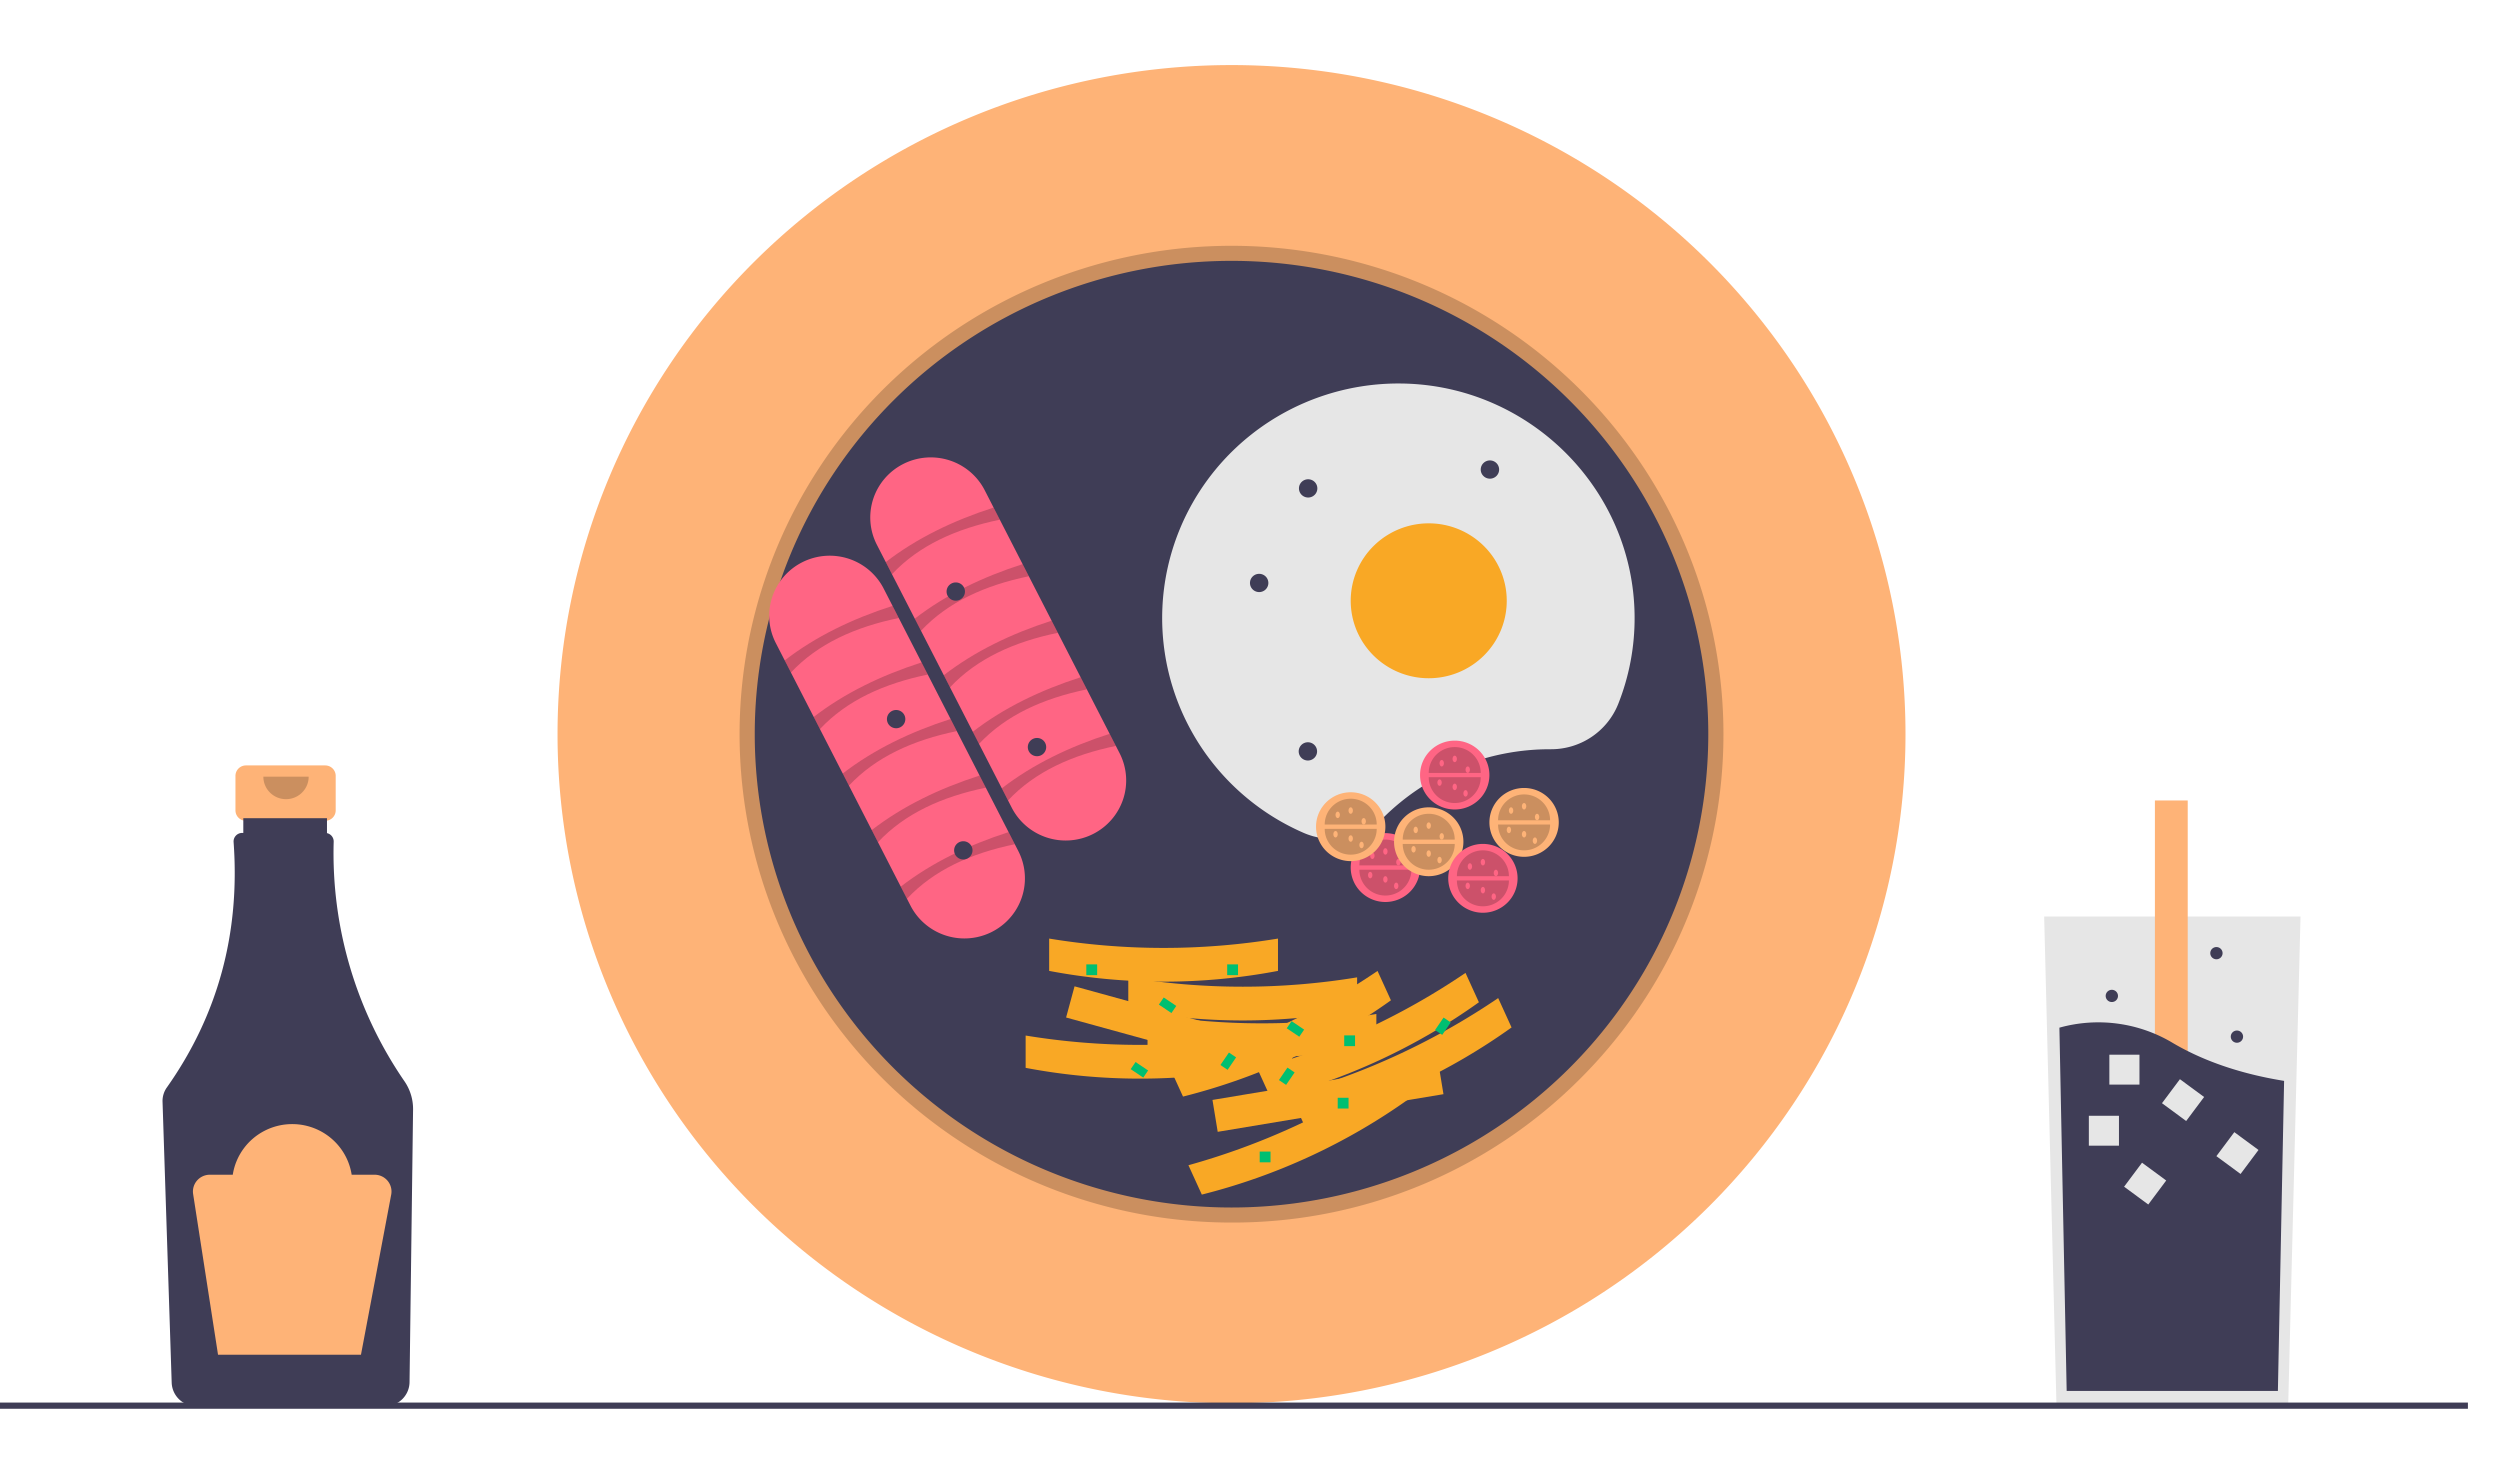 <?xml version="1.0" encoding="utf-8"?>
<svg id="master-artboard" viewBox="0 0 372.148 220" version="1.1" xmlns="http://www.w3.org/2000/svg" x="0px" y="0px" style="enable-background:new 0 0 1400 980;" width="372.148px" height="220px"><rect id="ee-background" x="0" y="0" width="372.148" height="220" style="fill: white; fill-opacity: 0; pointer-events: none;"/><g transform="matrix(0.415, 0, 0, 0.412, -1.148, 9.687)"><title>breakfast</title><path d="M275.412,460.3H246.993a3.768,3.768,0,0,0-3.768,3.768v12.474a3.768,3.768,0,0,0,3.768,3.768h4.709V499h19V480.31h4.709a3.768,3.768,0,0,0,3.768-3.768V464.068A3.768,3.768,0,0,0,275.412,460.3Z" transform="translate(-156 -207.256)" fill="#feb377"/><path d="M303.877,574.461a146.105,146.105,0,0,1-25.418-86.624,3.081,3.081,0,0,0-2.405-3.075V479.372H246.039v5.315h-.414a3.08,3.08,0,0,0-3.067,3.308q3.547,49.442-23.954,88.677a8.487,8.487,0,0,0-1.536,5.144l3.282,101.518a8.788,8.788,0,0,0,8.713,8.482h67.887a8.791,8.791,0,0,0,8.718-8.632l1.265-98.566A17.789,17.789,0,0,0,303.877,574.461Z" transform="translate(-156 -207.256)" fill="#3f3d56"/><path d="M269.488,464.365a8.129,8.129,0,0,1-16.258,0" transform="translate(-156 -207.256)" opacity="0.2"/><path d="M293.13,608.182h-8.221a21.576,21.576,0,0,0-42.649,0h-8.221a6.067,6.067,0,0,0-5.996,6.989l8.929,58.041h51.274l10.846-57.846A6.067,6.067,0,0,0,293.13,608.182Z" transform="translate(-156 -207.256)" fill="#feb377"/><path d="M 827.952 307.634 L 825.98 386.448 L 823.538 484.181 L 740.414 484.181 L 737.552 369.675 L 736 307.634 L 827.952 307.634 Z" fill="#e6e6e6"/><path d="M 775.723 265.704 H 787.493 V 421.654 H 775.723 V 265.704 Z" fill="#feb377"/><path d="M978.067,574.275l-2.226,112.02H900.074l-2.608-131.244a51.634,51.634,0,0,1,40.827,5.615C950.952,568.154,965.173,572.184,978.067,574.275Z" transform="translate(-156 -207.256)" fill="#3f3d56"/><path d="M 752.031 379.63 H 762.831 V 390.43 H 752.031 V 379.63 Z" fill="#e6e6e6"/><path d="M 759.387 357.562 H 770.187 V 368.362 H 759.387 V 357.562 Z" fill="#e6e6e6"/><path d="M 936.424 575.816 H 947.224 V 586.616 H 936.424 V 575.816 Z" transform="translate(375.575 -653.921) rotate(36.563)" fill="#e6e6e6"/><path d="M 955.937 594.951 H 966.737 V 605.751 H 955.937 V 594.951 Z" transform="translate(390.814 -661.779) rotate(36.563)" fill="#e6e6e6"/><path d="M 922.834 605.986 H 933.634 V 616.785 H 922.834 V 605.986 Z" transform="translate(390.873 -639.888) rotate(36.563)" fill="#e6e6e6"/><path d="M 807.354 351.035 A 2.207 2.207 0 0 1 805.148 353.242 A 2.207 2.207 0 0 1 802.941 351.035 A 2.207 2.207 0 0 1 805.148 348.828 A 2.207 2.207 0 0 1 807.354 351.035 Z" fill="#3f3d56"/><path d="M 762.482 336.323 A 2.207 2.207 0 0 1 760.275 338.53 A 2.207 2.207 0 0 1 758.068 336.323 A 2.207 2.207 0 0 1 760.275 334.116 A 2.207 2.207 0 0 1 762.482 336.323 Z" fill="#3f3d56"/><path d="M 799.998 320.875 A 2.207 2.207 0 0 1 797.792 323.082 A 2.207 2.207 0 0 1 795.585 320.875 A 2.207 2.207 0 0 1 797.792 318.668 A 2.207 2.207 0 0 1 799.998 320.875 Z" fill="#3f3d56"/><path d="M 686.262 241.754 A 241.754 241.754 0 0 1 444.508 483.508 A 241.754 241.754 0 0 1 202.754 241.754 A 241.754 241.754 0 0 1 444.508 0 A 241.754 241.754 0 0 1 686.262 241.754 Z" fill="#feb377"/><path d="M600.508,625.467a176.456,176.456,0,1,1,124.774-51.683A175.304,175.304,0,0,1,600.508,625.467Zm0-342.031c-91.298,0-165.574,74.276-165.574,165.574,0,91.298,74.276,165.574,165.574,165.574,91.298,0,165.574-74.277,165.574-165.574C766.082,357.711,691.806,283.435,600.508,283.435Z" transform="translate(-156 -207.256)" opacity="0.2"/><path d="M 615.524 241.754 A 171.016 171.016 0 0 1 444.508 412.77 A 171.016 171.016 0 0 1 273.492 241.754 A 171.016 171.016 0 0 1 444.508 70.738 A 171.016 171.016 0 0 1 615.524 241.754 Z" fill="#3f3d56"/><path d="M473.327,380.627a21.704,21.704,0,1,1,38.681-19.698l48.316,94.878a21.704,21.704,0,1,1-38.681,19.698Z" transform="translate(-156 -207.256)" fill="#ff6584"/><path d="M478.717,391.21l-2.23-4.379c11.129-8.647,24.198-15.007,38.681-19.698l2.23,4.379C501.722,374.776,488.386,380.817,478.717,391.21Z" transform="translate(-156 -207.256)" opacity="0.2"/><path d="M489.123,411.645l-2.23-4.379c11.129-8.647,24.198-15.007,38.681-19.698l2.23,4.379C512.129,395.211,498.793,401.252,489.123,411.645Z" transform="translate(-156 -207.256)" opacity="0.2"/><path d="M499.53,432.081l-2.23-4.379c11.129-8.647,24.198-15.007,38.681-19.698l2.23,4.379C522.535,415.647,509.199,421.688,499.53,432.081Z" transform="translate(-156 -207.256)" opacity="0.2"/><path d="M509.936,452.516l-2.23-4.379c11.129-8.647,24.198-15.007,38.681-19.698l2.23,4.379C532.942,436.082,519.606,442.123,509.936,452.516Z" transform="translate(-156 -207.256)" opacity="0.2"/><path d="M520.343,472.951l-2.23-4.379c11.129-8.647,24.198-15.007,38.681-19.698l2.23,4.379C543.349,456.517,530.013,462.558,520.343,472.951Z" transform="translate(-156 -207.256)" opacity="0.2"/><path d="M437.079,416.146a21.704,21.704,0,1,1,38.681-19.698l48.316,94.878a21.704,21.704,0,0,1-38.681,19.698Z" transform="translate(-156 -207.256)" fill="#ff6584"/><path d="M442.468,426.729l-2.23-4.379c11.129-8.647,24.198-15.007,38.681-19.698l2.23,4.379C465.474,410.295,452.138,416.336,442.468,426.729Z" transform="translate(-156 -207.256)" opacity="0.2"/><path d="M452.875,447.164l-2.23-4.379c11.129-8.647,24.198-15.007,38.681-19.698l2.23,4.379C475.881,430.73,462.544,436.771,452.875,447.164Z" transform="translate(-156 -207.256)" opacity="0.2"/><path d="M463.281,467.6l-2.23-4.379c11.129-8.647,24.198-15.007,38.681-19.698l2.23,4.379C486.287,451.166,472.951,457.207,463.281,467.6Z" transform="translate(-156 -207.256)" opacity="0.2"/><path d="M473.688,488.035l-2.23-4.379c11.129-8.647,24.198-15.007,38.681-19.698l2.23,4.379C496.694,471.601,483.358,477.642,473.688,488.035Z" transform="translate(-156 -207.256)" opacity="0.2"/><path d="M484.095,508.47l-2.23-4.379c11.129-8.647,24.198-15.007,38.681-19.698l2.23,4.379C507.1,492.036,493.764,498.077,484.095,508.47Z" transform="translate(-156 -207.256)" opacity="0.2"/><path d="M714.778,454.451l.153 0a25.888,25.888,0,0,0,24.239-16.236,84.503,84.503,0,0,0,5.923-31.694c-.271-45.911-37.622-83.575-83.529-84.21a84.744,84.744,0,0,0-35.277,162.32,25.667,25.667,0,0,0,28.506-5.286A84.458,84.458,0,0,1,714.778,454.451Z" transform="translate(-156 -207.256)" fill="#e6e6e6"/><path d="M 543.231 193.559 A 27.984 27.984 0 0 1 515.246 221.543 A 27.984 27.984 0 0 1 487.262 193.559 A 27.984 27.984 0 0 1 515.246 165.574 A 27.984 27.984 0 0 1 543.231 193.559 Z" fill="#f9a825"/><path d="M 457.723 187.115 A 3.297 3.297 0 0 1 454.426 190.412 A 3.297 3.297 0 0 1 451.13 187.115 A 3.297 3.297 0 0 1 454.426 183.818 A 3.297 3.297 0 0 1 457.723 187.115 Z" fill="#3f3d56"/><path d="M 348.895 190.225 A 3.297 3.297 0 0 1 345.598 193.521 A 3.297 3.297 0 0 1 342.301 190.225 A 3.297 3.297 0 0 1 345.598 186.928 A 3.297 3.297 0 0 1 348.895 190.225 Z" fill="#3f3d56"/><path d="M 475.293 152.949 A 3.297 3.297 0 0 1 471.996 156.246 A 3.297 3.297 0 0 1 468.699 152.949 A 3.297 3.297 0 0 1 471.996 149.653 A 3.297 3.297 0 0 1 475.293 152.949 Z" fill="#3f3d56"/><path d="M 475.199 247.973 A 3.297 3.297 0 0 1 471.902 251.269 A 3.297 3.297 0 0 1 468.606 247.973 A 3.297 3.297 0 0 1 471.902 244.676 A 3.297 3.297 0 0 1 475.199 247.973 Z" fill="#3f3d56"/><path d="M 540.496 146.141 A 3.297 3.297 0 0 1 537.199 149.437 A 3.297 3.297 0 0 1 533.903 146.141 A 3.297 3.297 0 0 1 537.199 142.844 A 3.297 3.297 0 0 1 540.496 146.141 Z" fill="#3f3d56"/><path d="M 327.504 236.313 A 3.297 3.297 0 0 1 324.207 239.609 A 3.297 3.297 0 0 1 320.91 236.313 A 3.297 3.297 0 0 1 324.207 233.016 A 3.297 3.297 0 0 1 327.504 236.313 Z" fill="#3f3d56"/><path d="M 351.601 283.731 A 3.297 3.297 0 0 1 348.305 287.027 A 3.297 3.297 0 0 1 345.008 283.731 A 3.297 3.297 0 0 1 348.305 280.434 A 3.297 3.297 0 0 1 351.601 283.731 Z" fill="#3f3d56"/><path d="M 512.137 289.949 A 12.438 12.438 0 0 1 499.7 302.387 A 12.438 12.438 0 0 1 487.262 289.949 A 12.438 12.438 0 0 1 499.7 277.512 A 12.438 12.438 0 0 1 512.137 289.949 Z" fill="#ff6584"/><path d="M665.028,497.982a9.328,9.328,0,0,1-18.656,0" transform="translate(-156 -207.256)" opacity="0.2"/><path d="M646.371,496.428a9.328,9.328,0,0,1,18.656,0" transform="translate(-156 -207.256)" opacity="0.2"/><path d="M 495.813 285.674 A 0.777 1.166 0 0 1 495.035 286.84 A 0.777 1.166 0 0 1 494.258 285.674 A 0.777 1.166 0 0 1 495.035 284.508 A 0.777 1.166 0 0 1 495.813 285.674 Z" fill="#ff6584"/><path d="M 500.477 284.119 A 0.777 1.166 0 0 1 499.7 285.285 A 0.777 1.166 0 0 1 498.922 284.119 A 0.777 1.166 0 0 1 499.7 282.953 A 0.777 1.166 0 0 1 500.477 284.119 Z" fill="#ff6584"/><path d="M 500.477 294.225 A 0.777 1.166 0 0 1 499.7 295.391 A 0.777 1.166 0 0 1 498.922 294.225 A 0.777 1.166 0 0 1 499.7 293.059 A 0.777 1.166 0 0 1 500.477 294.225 Z" fill="#ff6584"/><path d="M 505.141 288.006 A 0.777 1.166 0 0 1 504.364 289.172 A 0.777 1.166 0 0 1 503.586 288.006 A 0.777 1.166 0 0 1 504.364 286.84 A 0.777 1.166 0 0 1 505.141 288.006 Z" fill="#ff6584"/><path d="M 504.364 296.557 A 0.777 1.166 0 0 1 503.586 297.723 A 0.777 1.166 0 0 1 502.809 296.557 A 0.777 1.166 0 0 1 503.586 295.391 A 0.777 1.166 0 0 1 504.364 296.557 Z" fill="#ff6584"/><path d="M 495.035 292.67 A 0.777 1.166 0 0 1 494.258 293.836 A 0.777 1.166 0 0 1 493.481 292.67 A 0.777 1.166 0 0 1 494.258 291.504 A 0.777 1.166 0 0 1 495.035 292.67 Z" fill="#ff6584"/><path d="M 537.012 256.524 A 12.438 12.438 0 0 1 524.575 268.961 A 12.438 12.438 0 0 1 512.137 256.524 A 12.438 12.438 0 0 1 524.575 244.086 A 12.438 12.438 0 0 1 537.012 256.524 Z" fill="#ff6584"/><path d="M689.903,464.556a9.328,9.328,0,0,1-18.656,0" transform="translate(-156 -207.256)" opacity="0.2"/><path d="M671.246,463.002a9.328,9.328,0,0,1,18.656,0" transform="translate(-156 -207.256)" opacity="0.2"/><path d="M 520.688 252.248 A 0.777 1.166 0 0 1 519.91 253.414 A 0.777 1.166 0 0 1 519.133 252.248 A 0.777 1.166 0 0 1 519.91 251.082 A 0.777 1.166 0 0 1 520.688 252.248 Z" fill="#ff6584"/><path d="M 525.352 250.693 A 0.777 1.166 0 0 1 524.575 251.86 A 0.777 1.166 0 0 1 523.797 250.693 A 0.777 1.166 0 0 1 524.575 249.527 A 0.777 1.166 0 0 1 525.352 250.693 Z" fill="#ff6584"/><path d="M 525.352 260.799 A 0.777 1.166 0 0 1 524.575 261.965 A 0.777 1.166 0 0 1 523.797 260.799 A 0.777 1.166 0 0 1 524.575 259.633 A 0.777 1.166 0 0 1 525.352 260.799 Z" fill="#ff6584"/><path d="M 530.016 254.58 A 0.777 1.166 0 0 1 529.239 255.746 A 0.777 1.166 0 0 1 528.461 254.58 A 0.777 1.166 0 0 1 529.239 253.414 A 0.777 1.166 0 0 1 530.016 254.58 Z" fill="#ff6584"/><path d="M 529.239 263.131 A 0.777 1.166 0 0 1 528.461 264.297 A 0.777 1.166 0 0 1 527.684 263.131 A 0.777 1.166 0 0 1 528.461 261.965 A 0.777 1.166 0 0 1 529.239 263.131 Z" fill="#ff6584"/><path d="M 519.91 259.244 A 0.777 1.166 0 0 1 519.133 260.41 A 0.777 1.166 0 0 1 518.356 259.244 A 0.777 1.166 0 0 1 519.133 258.078 A 0.777 1.166 0 0 1 519.91 259.244 Z" fill="#ff6584"/><path d="M 561.887 273.625 A 12.438 12.438 0 0 1 549.45 286.063 A 12.438 12.438 0 0 1 537.012 273.625 A 12.438 12.438 0 0 1 549.45 261.188 A 12.438 12.438 0 0 1 561.887 273.625 Z" fill="#feb377"/><path d="M714.778,481.658a9.328,9.328,0,0,1-18.656,0" transform="translate(-156 -207.256)" opacity="0.2"/><path d="M696.121,480.103a9.328,9.328,0,0,1,18.656,0" transform="translate(-156 -207.256)" opacity="0.2"/><path d="M 545.563 269.35 A 0.777 1.166 0 0 1 544.785 270.516 A 0.777 1.166 0 0 1 544.008 269.35 A 0.777 1.166 0 0 1 544.785 268.184 A 0.777 1.166 0 0 1 545.563 269.35 Z" fill="#feb377"/><path d="M 550.227 267.795 A 0.777 1.166 0 0 1 549.45 268.961 A 0.777 1.166 0 0 1 548.672 267.795 A 0.777 1.166 0 0 1 549.45 266.629 A 0.777 1.166 0 0 1 550.227 267.795 Z" fill="#feb377"/><path d="M 550.227 277.901 A 0.777 1.166 0 0 1 549.45 279.067 A 0.777 1.166 0 0 1 548.672 277.901 A 0.777 1.166 0 0 1 549.45 276.734 A 0.777 1.166 0 0 1 550.227 277.901 Z" fill="#feb377"/><path d="M 554.891 271.682 A 0.777 1.166 0 0 1 554.114 272.848 A 0.777 1.166 0 0 1 553.336 271.682 A 0.777 1.166 0 0 1 554.114 270.516 A 0.777 1.166 0 0 1 554.891 271.682 Z" fill="#feb377"/><path d="M 554.114 280.233 A 0.777 1.166 0 0 1 553.336 281.399 A 0.777 1.166 0 0 1 552.559 280.233 A 0.777 1.166 0 0 1 553.336 279.067 A 0.777 1.166 0 0 1 554.114 280.233 Z" fill="#feb377"/><path d="M 544.785 276.346 A 0.777 1.166 0 0 1 544.008 277.512 A 0.777 1.166 0 0 1 543.231 276.346 A 0.777 1.166 0 0 1 544.008 275.18 A 0.777 1.166 0 0 1 544.785 276.346 Z" fill="#feb377"/><path d="M 499.7 275.18 A 12.438 12.438 0 0 1 487.262 287.617 A 12.438 12.438 0 0 1 474.824 275.18 A 12.438 12.438 0 0 1 487.262 262.742 A 12.438 12.438 0 0 1 499.7 275.18 Z" fill="#feb377"/><path d="M652.59,483.213a9.328,9.328,0,0,1-18.656,0" transform="translate(-156 -207.256)" opacity="0.2"/><path d="M633.934,481.658a9.328,9.328,0,0,1,18.656,0" transform="translate(-156 -207.256)" opacity="0.2"/><path d="M 483.375 270.904 A 0.777 1.166 0 0 1 482.598 272.07 A 0.777 1.166 0 0 1 481.821 270.904 A 0.777 1.166 0 0 1 482.598 269.738 A 0.777 1.166 0 0 1 483.375 270.904 Z" fill="#feb377"/><path d="M 488.039 269.35 A 0.777 1.166 0 0 1 487.262 270.516 A 0.777 1.166 0 0 1 486.485 269.35 A 0.777 1.166 0 0 1 487.262 268.184 A 0.777 1.166 0 0 1 488.039 269.35 Z" fill="#feb377"/><path d="M 488.039 279.455 A 0.777 1.166 0 0 1 487.262 280.621 A 0.777 1.166 0 0 1 486.485 279.455 A 0.777 1.166 0 0 1 487.262 278.289 A 0.777 1.166 0 0 1 488.039 279.455 Z" fill="#feb377"/><path d="M 492.703 273.236 A 0.777 1.166 0 0 1 491.926 274.402 A 0.777 1.166 0 0 1 491.149 273.236 A 0.777 1.166 0 0 1 491.926 272.07 A 0.777 1.166 0 0 1 492.703 273.236 Z" fill="#feb377"/><path d="M 491.926 281.787 A 0.777 1.166 0 0 1 491.149 282.953 A 0.777 1.166 0 0 1 490.371 281.787 A 0.777 1.166 0 0 1 491.149 280.621 A 0.777 1.166 0 0 1 491.926 281.787 Z" fill="#feb377"/><path d="M 482.598 277.901 A 0.777 1.166 0 0 1 481.821 279.067 A 0.777 1.166 0 0 1 481.043 277.901 A 0.777 1.166 0 0 1 481.821 276.734 A 0.777 1.166 0 0 1 482.598 277.901 Z" fill="#feb377"/><path d="M 527.684 280.621 A 12.438 12.438 0 0 1 515.246 293.059 A 12.438 12.438 0 0 1 502.809 280.621 A 12.438 12.438 0 0 1 515.246 268.184 A 12.438 12.438 0 0 1 527.684 280.621 Z" fill="#feb377"/><path d="M680.575,488.654a9.328,9.328,0,1,1-18.656,0" transform="translate(-156 -207.256)" opacity="0.2"/><path d="M661.918,487.099a9.328,9.328,0,1,1,18.656,0" transform="translate(-156 -207.256)" opacity="0.2"/><path d="M 511.36 276.346 A 0.777 1.166 0 0 1 510.582 277.512 A 0.777 1.166 0 0 1 509.805 276.346 A 0.777 1.166 0 0 1 510.582 275.18 A 0.777 1.166 0 0 1 511.36 276.346 Z" fill="#feb377"/><path d="M 516.024 274.791 A 0.777 1.166 0 0 1 515.246 275.957 A 0.777 1.166 0 0 1 514.469 274.791 A 0.777 1.166 0 0 1 515.246 273.625 A 0.777 1.166 0 0 1 516.024 274.791 Z" fill="#feb377"/><path d="M 516.024 284.897 A 0.777 1.166 0 0 1 515.246 286.063 A 0.777 1.166 0 0 1 514.469 284.897 A 0.777 1.166 0 0 1 515.246 283.731 A 0.777 1.166 0 0 1 516.024 284.897 Z" fill="#feb377"/><path d="M 520.688 278.678 A 0.777 1.166 0 0 1 519.91 279.844 A 0.777 1.166 0 0 1 519.133 278.678 A 0.777 1.166 0 0 1 519.91 277.512 A 0.777 1.166 0 0 1 520.688 278.678 Z" fill="#feb377"/><path d="M 519.91 287.229 A 0.777 1.166 0 0 1 519.133 288.395 A 0.777 1.166 0 0 1 518.356 287.229 A 0.777 1.166 0 0 1 519.133 286.063 A 0.777 1.166 0 0 1 519.91 287.229 Z" fill="#feb377"/><path d="M 510.582 283.342 A 0.777 1.166 0 0 1 509.805 284.508 A 0.777 1.166 0 0 1 509.028 283.342 A 0.777 1.166 0 0 1 509.805 282.176 A 0.777 1.166 0 0 1 510.582 283.342 Z" fill="#feb377"/><path d="M 547.118 293.836 A 12.438 12.438 0 0 1 534.68 306.274 A 12.438 12.438 0 0 1 522.242 293.836 A 12.438 12.438 0 0 1 534.68 281.399 A 12.438 12.438 0 0 1 547.118 293.836 Z" fill="#ff6584"/><path d="M700.008,501.869a9.328,9.328,0,1,1-18.656,0" transform="translate(-156 -207.256)" opacity="0.2"/><path d="M681.352,500.314a9.328,9.328,0,1,1,18.656,0" transform="translate(-156 -207.256)" opacity="0.2"/><path d="M 530.793 289.561 A 0.777 1.166 0 0 1 530.016 290.727 A 0.777 1.166 0 0 1 529.239 289.561 A 0.777 1.166 0 0 1 530.016 288.395 A 0.777 1.166 0 0 1 530.793 289.561 Z" fill="#ff6584"/><path d="M 535.457 288.006 A 0.777 1.166 0 0 1 534.68 289.172 A 0.777 1.166 0 0 1 533.903 288.006 A 0.777 1.166 0 0 1 534.68 286.84 A 0.777 1.166 0 0 1 535.457 288.006 Z" fill="#ff6584"/><path d="M 535.457 298.111 A 0.777 1.166 0 0 1 534.68 299.278 A 0.777 1.166 0 0 1 533.903 298.111 A 0.777 1.166 0 0 1 534.68 296.945 A 0.777 1.166 0 0 1 535.457 298.111 Z" fill="#ff6584"/><path d="M 540.121 291.893 A 0.777 1.166 0 0 1 539.344 293.059 A 0.777 1.166 0 0 1 538.567 291.893 A 0.777 1.166 0 0 1 539.344 290.727 A 0.777 1.166 0 0 1 540.121 291.893 Z" fill="#ff6584"/><path d="M 539.344 300.444 A 0.777 1.166 0 0 1 538.567 301.61 A 0.777 1.166 0 0 1 537.789 300.444 A 0.777 1.166 0 0 1 538.567 299.277 A 0.777 1.166 0 0 1 539.344 300.444 Z" fill="#ff6584"/><path d="M 530.016 296.557 A 0.777 1.166 0 0 1 529.239 297.723 A 0.777 1.166 0 0 1 528.461 296.557 A 0.777 1.166 0 0 1 529.239 295.391 A 0.777 1.166 0 0 1 530.016 296.557 Z" fill="#ff6584"/><path d="M 378.031 246.418 A 3.297 3.297 0 0 1 374.734 249.715 A 3.297 3.297 0 0 1 371.438 246.418 A 3.297 3.297 0 0 1 374.734 243.121 A 3.297 3.297 0 0 1 378.031 246.418 Z" fill="#3f3d56"/><path d="M 464.345 366.08 L 385.17 344.123 L 388.203 332.857 L 467.378 354.815 L 464.345 366.08 Z" fill="#f9a825"/><path d="M608.738,569.57a218.268,218.268,0,0,1-82.078,0V557.892a250.991,250.991,0,0,0,82.078,0Z" transform="translate(-156 -207.256)" fill="#f9a825"/><path d="M617.176,534.536a218.268,218.268,0,0,1-82.078,0V522.857a250.992,250.992,0,0,0,82.078,0Z" transform="translate(-156 -207.256)" fill="#f9a825"/><path d="M645.558,548.549a218.268,218.268,0,0,1-82.078,0v-11.678a250.992,250.992,0,0,0,82.078,0Z" transform="translate(-156 -207.256)" fill="#f9a825"/><path d="M652.462,561.785a218.268,218.268,0,0,1-82.078,0v-11.678a250.992,250.992,0,0,0,82.078,0Z" transform="translate(-156 -207.256)" fill="#f9a825"/><path d="M 520.531 371.824 L 439.554 385.426 L 437.676 373.904 L 518.652 360.302 L 520.531 371.824 Z" fill="#f9a825"/><path d="M664.435,580.577a219.97,219.97,0,0,1-74.58,34.784l-4.804-10.612a252.954,252.954,0,0,0,74.58-34.784Z" transform="translate(-156 -207.256)" fill="#f9a825"/><path d="M657.689,545.166a219.97,219.97,0,0,1-74.58,34.784l-4.804-10.612a252.954,252.954,0,0,0,74.58-34.784Z" transform="translate(-156 -207.256)" fill="#f9a825"/><path d="M689.243,545.872a219.97,219.97,0,0,1-74.58,34.784l-4.804-10.612a252.955,252.955,0,0,0,74.58-34.784Z" transform="translate(-156 -207.256)" fill="#f9a825"/><path d="M700.962,554.972a219.97,219.97,0,0,1-74.58,34.784L621.577,579.145a252.954,252.954,0,0,0,74.58-34.784Z" transform="translate(-156 -207.256)" fill="#f9a825"/><path d="M 442.953 324.93 H 446.84 V 328.817 H 442.953 V 324.93 Z" fill="#00bf71"/><path d="M 454.614 392.559 H 458.5 V 396.445 H 454.614 V 392.559 Z" fill="#00bf71"/><path d="M 392.426 324.93 H 396.313 V 328.817 H 392.426 V 324.93 Z" fill="#00bf71"/><path d="M 482.598 373.125 H 486.485 V 377.012 H 482.598 V 373.125 Z" fill="#00bf71"/><path d="M 484.93 350.582 H 488.817 V 354.469 H 484.93 V 350.582 Z" fill="#00bf71"/><path d="M 574.856 545.4 H 580.297 V 548.51 H 574.856 V 545.4 Z" transform="translate(250.708 -437.191) rotate(34.156)" fill="#00bf71"/><path d="M 620.719 553.951 H 626.16 V 557.06 H 620.719 V 553.951 Z" transform="translate(263.419 -461.465) rotate(34.156)" fill="#00bf71"/><path d="M 564.75 568.721 H 570.192 V 571.83 H 564.75 V 568.721 Z" transform="translate(262.058 -427.495) rotate(34.156)" fill="#00bf71"/><path d="M 596.621 565.611 H 602.063 V 568.721 H 596.621 V 565.611 Z" transform="translate(1249.177 182.378) rotate(124.156)" fill="#00bf71"/><path d="M 617.61 571.053 H 623.051 V 574.162 H 617.61 V 571.053 Z" transform="translate(1286.452 173.506) rotate(124.156)" fill="#00bf71"/><path d="M 673.578 552.396 H 679.02 V 555.506 H 673.578 V 552.396 Z" transform="matrix(-0.561, 0.828, -0.828, -0.561, 1358.406, 98.06)" fill="#00bf71"/><path d="M 0 483.248 H 888 V 485.489 H 0 V 483.248 Z" fill="#3f3d56"/></g></svg>